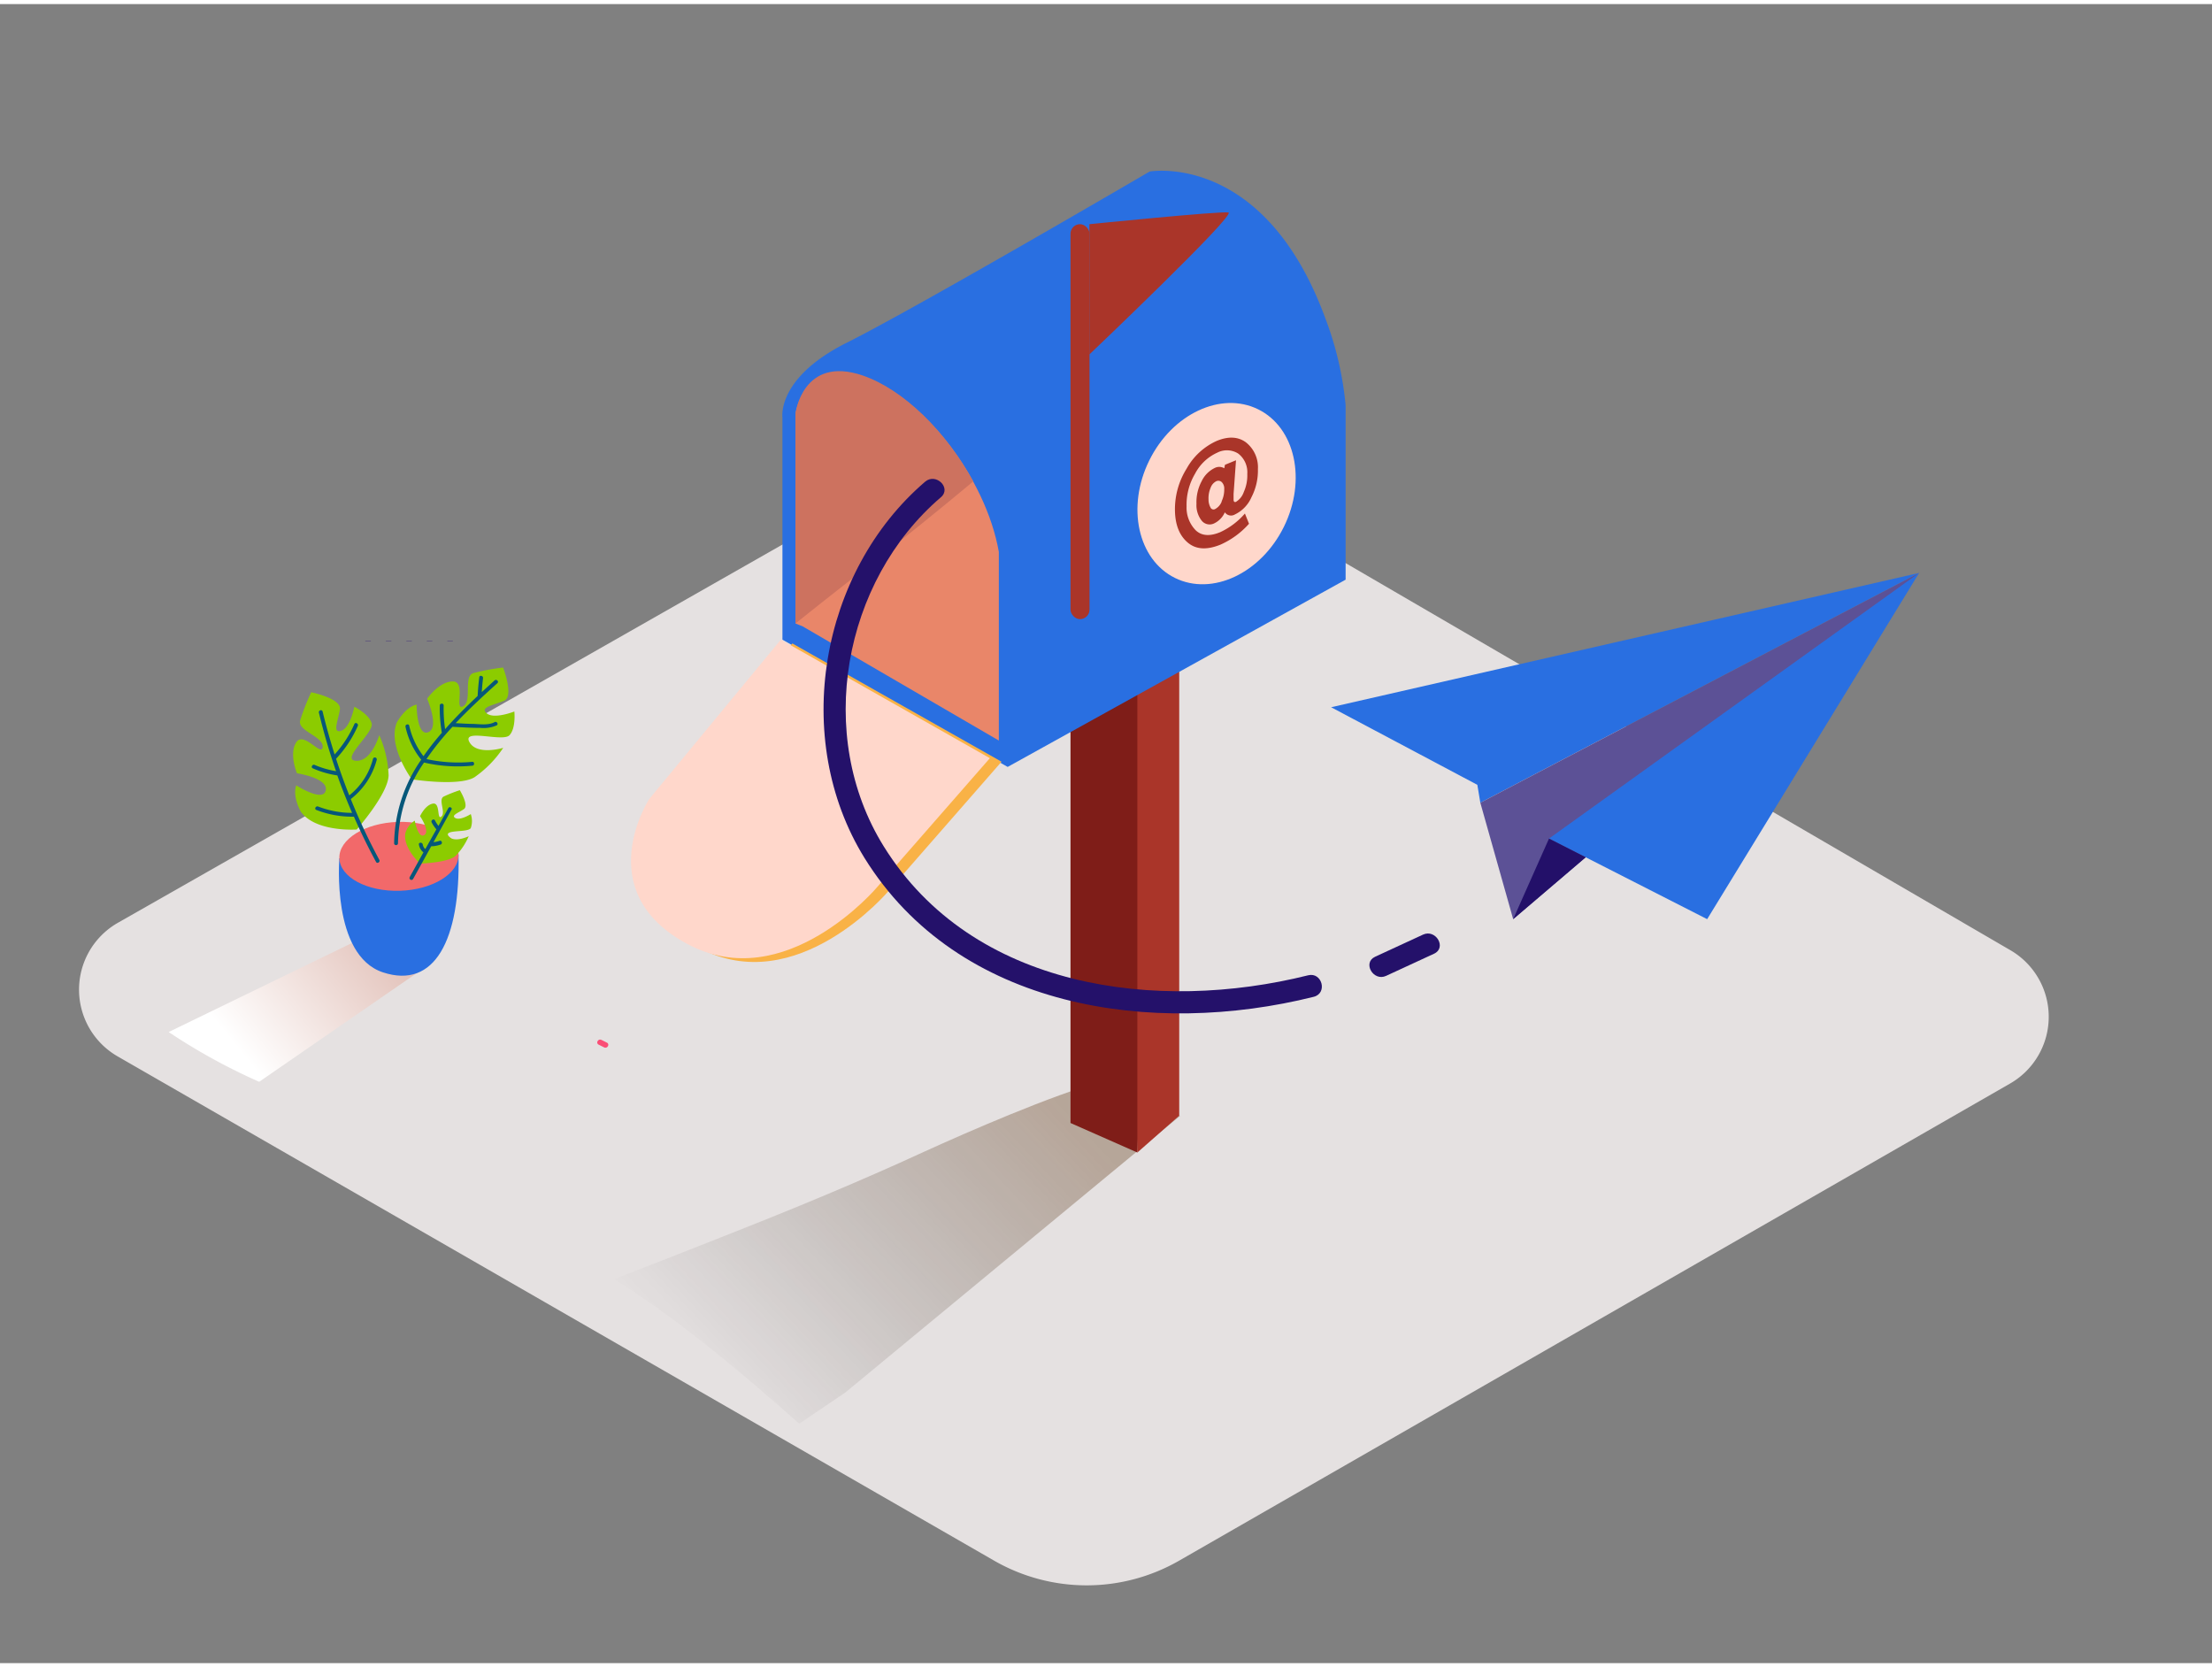 <svg xmlns="http://www.w3.org/2000/svg" xmlns:xlink="http://www.w3.org/1999/xlink" viewBox="0 0 400 300" width="406" height="306" class="illustration styles_illustrationTablet__1DWOa"><rect x="0" y="0" width="400" height="300" fill="#808080" stroke="none"/><defs><linearGradient id="linear-gradient" x1="126.76" y1="249.2" x2="186.77" y2="192.75" gradientUnits="userSpaceOnUse"><stop offset="0" stop-opacity="0"></stop><stop offset="0.99" stop-color="#552800"></stop></linearGradient><linearGradient id="linear-gradient-2" x1="82.14" y1="156.98" x2="42.99" y2="188.85" gradientUnits="userSpaceOnUse"><stop offset="0" stop-color="#d4a397"></stop><stop offset="1" stop-color="#fff"></stop></linearGradient></defs><title>PP</title><g style="isolation: isolate;"><g id="Layer_2" data-name="Layer 2"><path d="M21.33,166.12,177.55,77.21a25.05,25.05,0,0,1,25,.13l161,93.75a13.92,13.92,0,0,1-.07,24.11L213.23,281.47a33.57,33.57,0,0,1-33.46,0L21.28,190.29A13.92,13.92,0,0,1,21.33,166.12Z" fill="#e5e1e1"></path><path d="M144.53,256.7l8.35-5.65,60.5-50-14.32-6.15c-8.59,2.3-24,9-32,12.65-11.81,5.44-23.77,10.37-35.87,15.13q-10.05,4-20.13,7.88C123.1,238.14,133.9,247.3,144.53,256.7Z" opacity="0.32" fill="url(#linear-gradient)"></path><line x1="81.39" y1="115.26" x2="81.39" y2="115.12" fill="none" stroke="#61587d"></line><line x1="77.68" y1="115.26" x2="77.68" y2="115.12" fill="none" stroke="#61587d"></line><line x1="70.27" y1="115.12" x2="70.27" y2="115.26" fill="none" stroke="#61587d"></line><line x1="73.98" y1="115.26" x2="73.98" y2="115.12" fill="none" stroke="#61587d"></line><line x1="66.56" y1="115.12" x2="66.56" y2="115.26" fill="none" stroke="#61587d"></line><polyline points="205.67 207.67 193.58 202.33 193.58 110 209.46 104.33" fill="#7f1d18"></polyline><polyline points="213.24 92.33 213.24 201 205.67 207.67 205.67 103" fill="#aa3529"></polyline><path d="M141.49,114.93V74.72s-1.06-7.14,11.64-13.49,54.76-30.95,54.76-30.95,20.63-3.7,31.74,26.45a59.73,59.73,0,0,1,3.7,15.8v31.55l-61.11,33.86Z" fill="#296fe1"></path><path d="M143.85,112V74.19s1.32-10.58,12.17-6.88,22.22,18.25,24.6,31.74v34.12l-35.45-20.63" fill="#e98669"></path><rect x="193.58" y="39.8" width="3.44" height="71.42" rx="1.72" ry="1.72" fill="#aa3529"></rect><path d="M197,39.8s23.54-2.38,25.13-2.12S197,63.35,197,63.35" fill="#aa3529"></path><path d="M143.28,115.61l-23.81,28.83s-10.85,16.67,6.88,26.19,34.39-10.32,34.39-10.32L181.11,137Z" fill="#f9b246"></path><path d="M141.2,114.93l-23.81,28.83s-10.85,16.67,6.88,26.19,34.39-10.32,34.39-10.32L179,136.36Z" fill="#ffd7cb"></path><path d="M176,86.31c-4.86-8.93-12.57-16.6-20-19.15C145.17,63.46,143.85,74,143.85,74v38C155.85,102.38,161.62,98.28,176,86.31Z" fill="#cd725f"></path><ellipse cx="219.98" cy="88.51" rx="17" ry="13.57" transform="translate(43.29 246.64) rotate(-63.74)" fill="#ffd7cb"></ellipse><path d="M225.25,79.21a5.73,5.73,0,0,1,2.22,4.88,10.46,10.46,0,0,1-1.16,5.07,6.2,6.2,0,0,1-3,3.13,1.36,1.36,0,0,1-1.82-.39,4,4,0,0,1-1.92,2,1.85,1.85,0,0,1-2.21-.42,4.51,4.51,0,0,1-1-3.13,8,8,0,0,1,.93-4.06,5.08,5.08,0,0,1,2.42-2.43,1.78,1.78,0,0,1,1.68.08l.12-.63,2-.82-.44,6.08c0,.41,0,.77,0,1.07s.15.49.43.37a3.33,3.33,0,0,0,1.42-1.79,7.26,7.26,0,0,0,.63-3.26,4.26,4.26,0,0,0-1.64-3.68,3.81,3.81,0,0,0-3.8-.16,8.46,8.46,0,0,0-4,3.79,11,11,0,0,0-1.54,5.9,5.87,5.87,0,0,0,1.67,4.36c1.07,1,2.54,1.1,4.42.32a13.29,13.29,0,0,0,4.46-3.37l.74,1.85a15.08,15.08,0,0,1-5.14,3.77c-2.46,1-4.43.9-5.92-.35s-2.27-3.16-2.33-5.73A13.88,13.88,0,0,1,214.58,84,11.73,11.73,0,0,1,220,79Q223.12,77.7,225.25,79.21ZM220.9,89.93a4.91,4.91,0,0,0,.48-2.22,1.63,1.63,0,0,0-.46-1.28.89.89,0,0,0-1-.14,2.11,2.11,0,0,0-1,1.17,4.73,4.73,0,0,0-.38,2.08,3,3,0,0,0,.35,1.48.6.6,0,0,0,.81.31,2.56,2.56,0,0,0,1.23-1.4" fill="#aa3529"></path><polygon points="267.15 141.18 240.71 127.15 347.04 102.86 267.69 144.42 267.15 141.18" fill="#296fe1"></polygon><polygon points="267.69 144.42 273.63 165.47 347.04 102.86 267.69 144.42" fill="#5c5196"></polygon><polygon points="280.11 150.9 308.71 165.47 347.04 102.86 280.11 150.9" fill="#296fe1"></polygon><polygon points="280.11 150.9 273.63 165.47 286.75 154.28 280.11 150.9" fill="#231069"></polygon><path d="M236.56,175.62c-27.26,6.81-60.68,2.55-76.75-23.31-12.47-20.05-7.4-47.95,10.32-63.12,2-1.68-.88-4.49-2.83-2.83-19.06,16.32-24.27,46.47-11,68,17,27.45,52.24,32.4,81.27,25.15C240.12,178.85,239.06,175,236.56,175.62Z" fill="#24116a"></path><path d="M257.32,168.27l-8.66,4c-2.33,1.08-.3,4.53,2,3.45l8.66-4C261.67,170.64,259.64,167.19,257.32,168.27Z" fill="#24116a"></path><path d="M109.75,187.8l-1-.5c-.57-.29-1.08.58-.5.86l1,.5C109.82,188.95,110.33,188.08,109.75,187.8Z" fill="#fa4e76"></path><path d="M65.75,168.76,30.5,185.88a108,108,0,0,0,16.37,9l31.47-21.71" fill="url(#linear-gradient-2)" style="mix-blend-mode: multiply;"></path><path d="M61.37,154.46S59.89,172,69.25,175.09s14-5.87,13.67-21.31" fill="#296fe1"></path><ellipse cx="72.14" cy="154.11" rx="10.78" ry="6.23" transform="translate(-4.86 2.37) rotate(-1.82)" fill="#f2696a"></ellipse><path d="M74.46,140.18s-4.42-6-2.71-10.25c0,0,1.44-2.76,3.58-3.26,0,0,0,5.79,2.1,5s-.19-6.06-.19-6.06,2.17-3.14,4.65-3.12.17,5.41,1.87,4.48-.06-5.41,1.86-6a40.74,40.74,0,0,1,5.36-1s2,5.22.19,6-4.49,1.16-3.16,2.28,5-.33,5-.33.32,3-.88,4.29-8.62-1.28-7.25,1.23S91,134.49,91,134.49a19.87,19.87,0,0,1-5.22,5.33C82.92,141.52,74.46,140.18,74.46,140.18Z" fill="#8ccc00"></path><path d="M75.94,155.42s-3.15-2.92-2.63-5.53A4,4,0,0,1,75,147.66s.6,3.29,1.72,2.61-.76-3.42-.76-3.42.89-2,2.31-2.27.68,3.05,1.54,2.34-.61-3.06.41-3.61a23.53,23.53,0,0,1,2.93-1.16s1.69,2.75.75,3.41-2.43,1.14-1.55,1.63,2.78-.72,2.78-.72a3.87,3.87,0,0,1,0,2.53c-.54.88-5,.19-4,1.47s3.63,0,3.63,0a11.48,11.48,0,0,1-2.4,3.58C80.88,155.29,75.94,155.42,75.94,155.42Z" fill="#8ccc00"></path><path d="M64.5,149.26s-7.41.52-10.1-3.22c0,0-1.56-2.69-.83-4.77,0,0,4.87,3.14,5.34.91s-5.21-3.09-5.21-3.09-1.48-3.51-.13-5.6,4.66,2.76,4.78.83-4.6-2.85-4.07-4.8a40.74,40.74,0,0,1,2-5.08s5.48,1.12,5.19,3.08-1.44,4.41.22,3.89,2.38-4.35,2.38-4.35,2.67,1.32,3.14,3-5.72,6.58-2.86,6.77,4.23-4.64,4.23-4.64a19.87,19.87,0,0,1,1.69,7.27C70.18,142.86,64.5,149.26,64.5,149.26Z" fill="#8ccc00"></path><path d="M89.43,122.3l-2.31,2.11c.05-.84.13-1.68.23-2.52.06-.44-.63-.61-.68-.16q-.21,1.69-.3,3.38c-2,1.89-4,3.87-5.88,6a25,25,0,0,1-.26-4.28c0-.45-.69-.43-.7,0a25.76,25.76,0,0,0,.37,4.94A48.53,48.53,0,0,0,76.58,136,13.9,13.9,0,0,1,74,130.49c-.1-.44-.77-.23-.67.21a14.38,14.38,0,0,0,2.78,5.86l.07.06a27.12,27.12,0,0,0-4.91,15.13c0,.45.7.43.7,0a26.35,26.35,0,0,1,4.71-14.6,27.06,27.06,0,0,0,8.72.57c.45,0,.43-.74,0-.7a26.51,26.51,0,0,1-8.28-.5,50.89,50.89,0,0,1,4.7-5.83l.06,0c1.64.09,3.28.19,4.93.19a6,6,0,0,0,3-.45c.4-.22,0-.81-.37-.59-1.11.61-2.71.36-3.92.32-1,0-2.08-.08-3.12-.14,2.42-2.55,5-4.94,7.54-7.22C90.28,122.48,89.77,122,89.43,122.3Z" fill="#06577a"></path><path d="M68.13,136.64a.35.35,0,0,0-.68-.16,12.43,12.43,0,0,1-4.29,6.61q-1.3-3.27-2.39-6.62a21,21,0,0,0,3.93-5.94c.18-.41-.44-.75-.62-.33a20.42,20.42,0,0,1-3.57,5.49c-.81-2.56-1.54-5.14-2.17-7.76-.11-.44-.78-.23-.67.21q1.29,5.37,3.1,10.57a16.45,16.45,0,0,1-3.87-1.13c-.41-.18-.75.44-.33.62A17.21,17.21,0,0,0,61,139.48h0c.81,2.29,1.71,4.54,2.67,6.77a17,17,0,0,1-6.14-1.15c-.42-.16-.75.45-.33.62A17.9,17.9,0,0,0,64,146.94q1.82,4.16,4,8.18c.21.4.81,0,.59-.37a109.51,109.51,0,0,1-5.16-11h0A13.2,13.2,0,0,0,68.13,136.64Z" fill="#06577a"></path><path d="M81.12,145.31l-1.83,3.3a6.05,6.05,0,0,1-.64-1c-.21-.4-.8,0-.59.37a6.69,6.69,0,0,0,.85,1.25l0,0-2,3.57a1.43,1.43,0,0,1-.46-.83c-.07-.44-.77-.42-.7,0a2.21,2.21,0,0,0,.82,1.42l-2.48,4.47a.35.35,0,0,0,.62.33l3.27-5.9a5.24,5.24,0,0,0,1.7-.31c.42-.15.22-.83-.21-.67a4.67,4.67,0,0,1-1.08.24l3.31-6A.35.35,0,0,0,81.12,145.31Z" fill="#06577a"></path></g></g></svg>